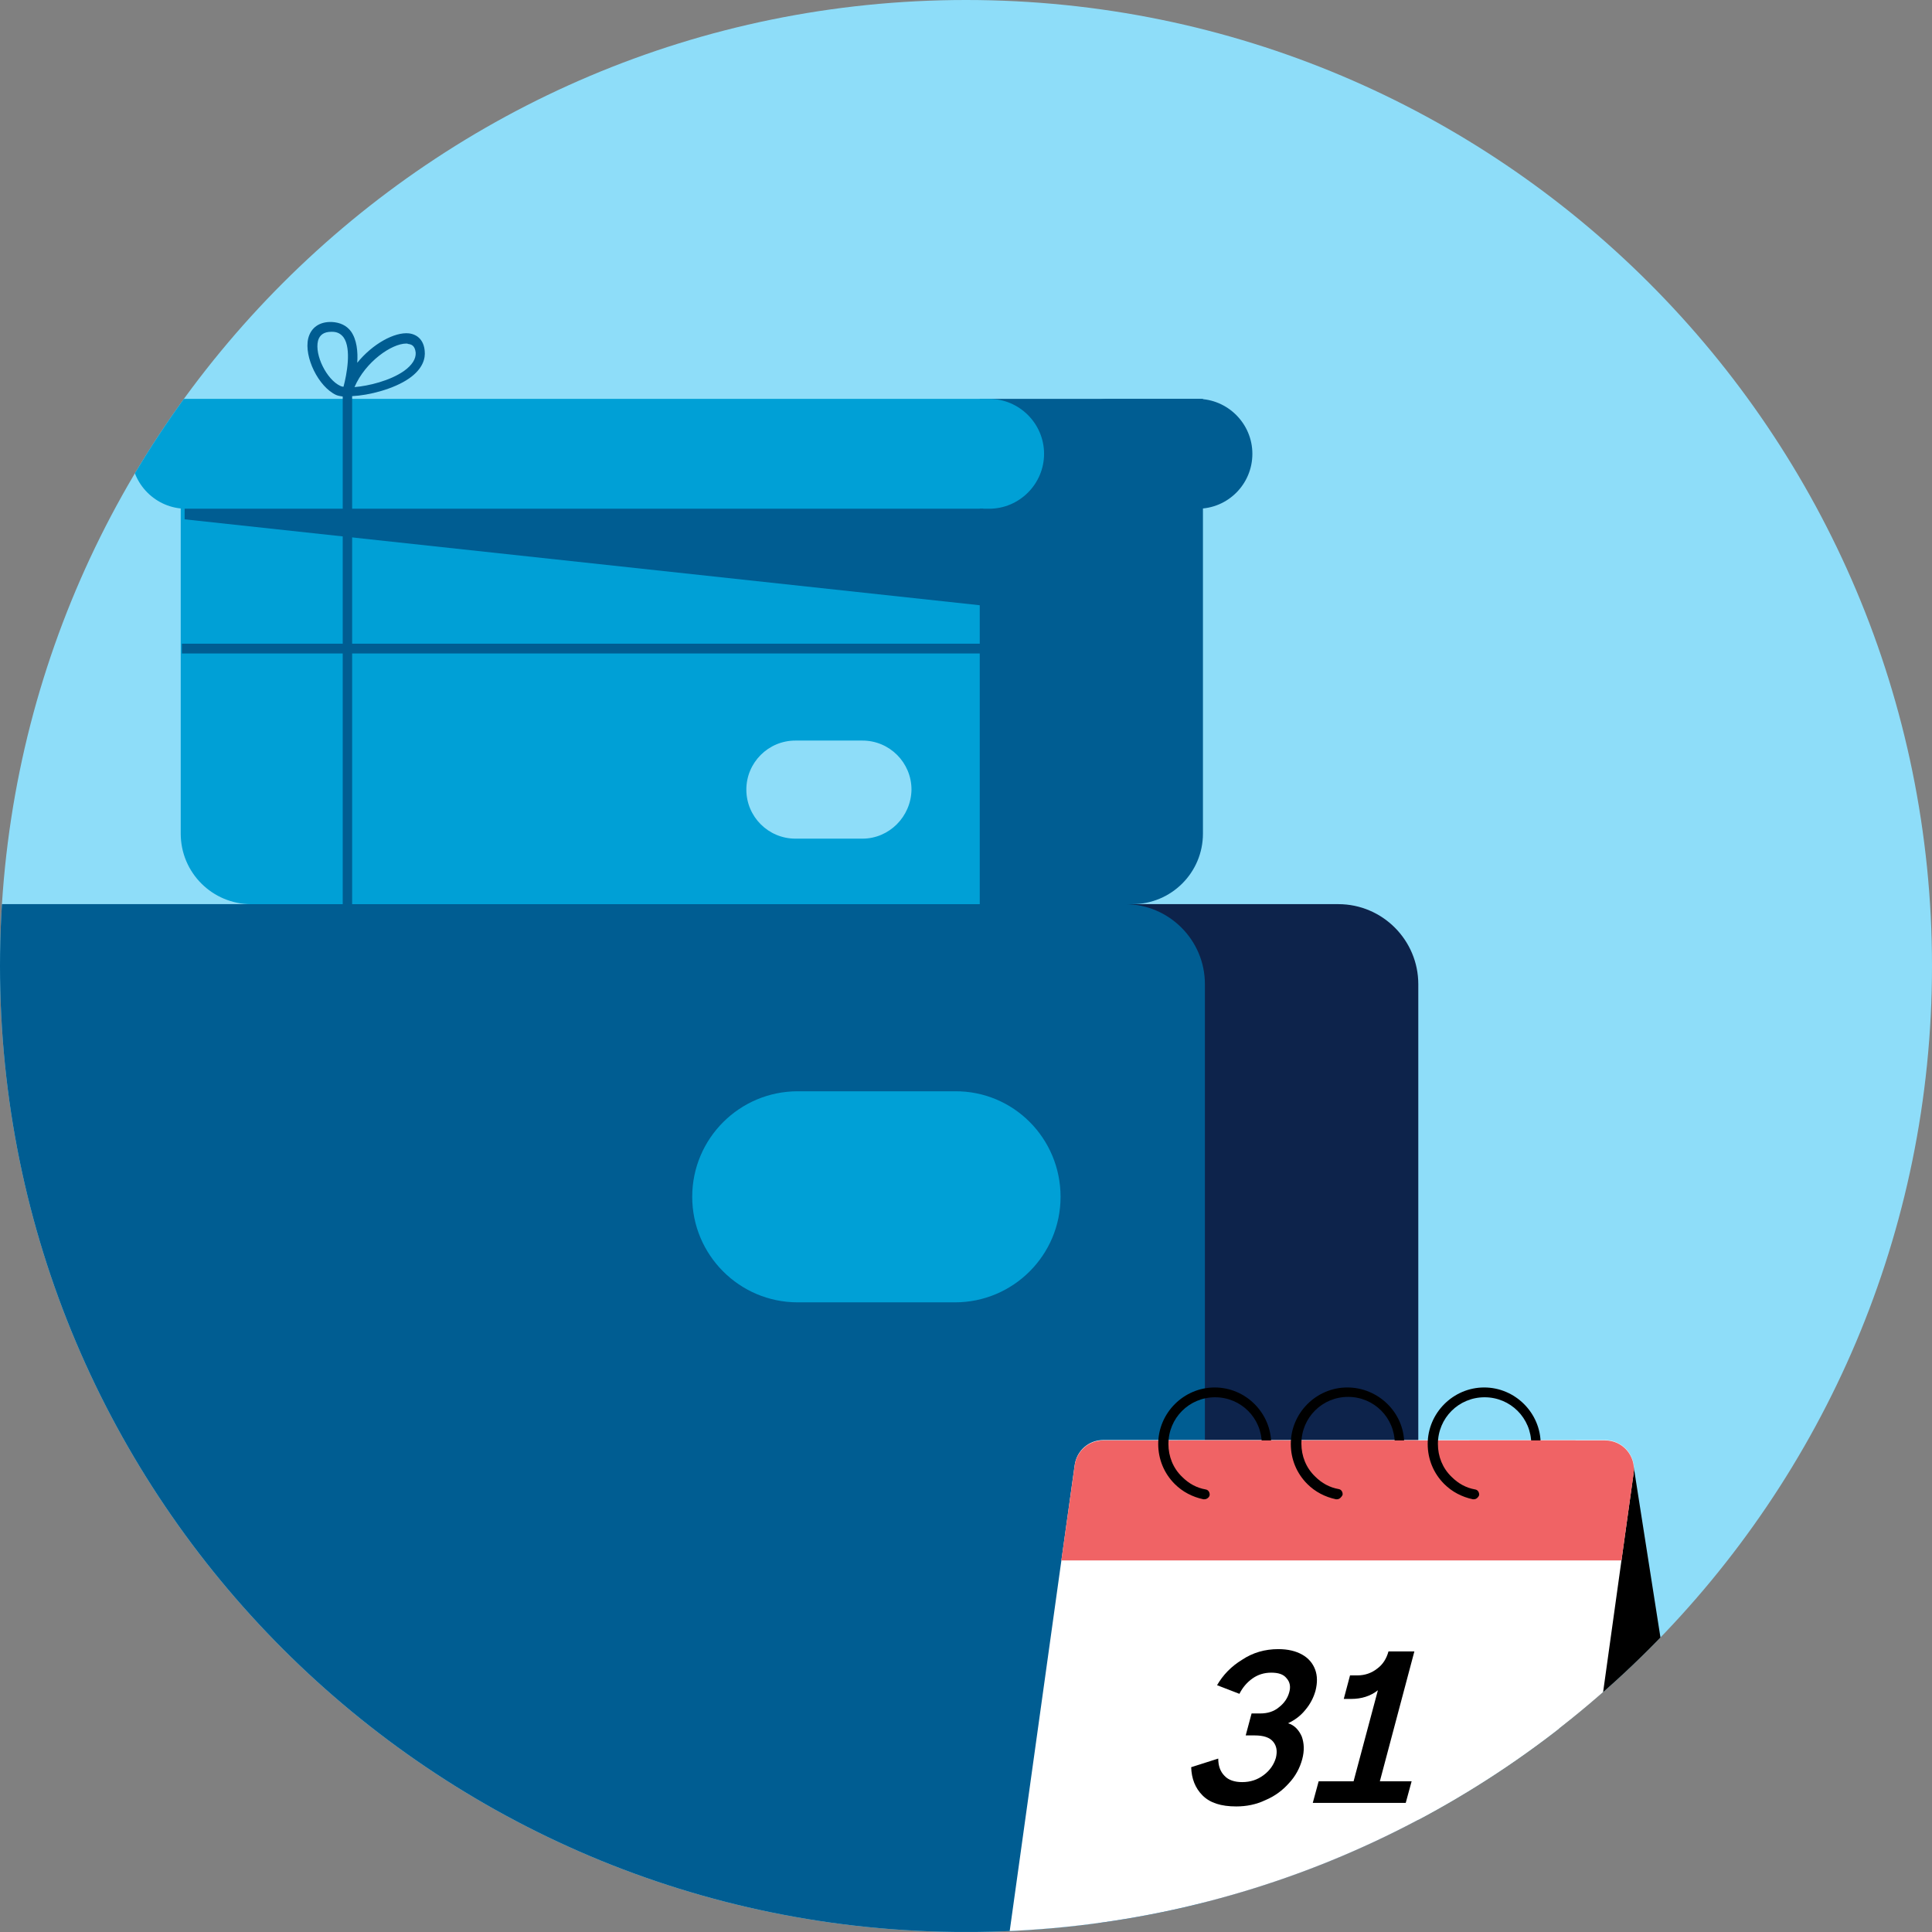 <svg width="120" height="120" viewBox="0 0 120 120" fill="none" xmlns="http://www.w3.org/2000/svg">
<rect x="0" y="0" width="120" height="120" fill="#808080" stroke="none"/>
<g clip-path="url(#clip0)">
<path d="M0 60C0 26.863 26.863 0 60 0V0C93.137 0 120 26.863 120 60V60C120 93.137 93.137 120 60 120V120C26.863 120 0 93.137 0 60V60Z" fill="#8EDDF9"/>
<g clip-path="url(#clip1)">
<path d="M68.212 119.998H82.221C85.461 119.998 88.093 117.367 88.093 114.126V61.129C88.093 58.4 85.875 56.158 83.122 56.158H68.212V119.998Z" fill="#0D234B"/>
<path d="M74.814 119.998H-7.998V61.129C-7.998 58.4 -5.781 56.158 -3.028 56.158H69.868C72.597 56.158 74.839 58.376 74.839 61.129V119.998H74.814Z" fill="#005D92"/>
<path d="M65.873 74.336C65.873 77.967 62.925 80.891 59.319 80.891H49.549C45.919 80.891 42.995 77.942 42.995 74.336C42.995 70.705 45.943 67.781 49.549 67.781H59.319C62.949 67.757 65.873 70.705 65.873 74.336Z" fill="#00A0D6"/>
<path d="M99.325 89.566L95.061 120H106L101.468 91.077" fill="black"/>
<path d="M97.497 119.999H62.706L66.75 91.003C66.872 90.101 67.627 89.443 68.528 89.443H99.69C100.786 89.443 101.639 90.418 101.468 91.49L97.497 119.999Z" fill="white"/>
<path d="M95.792 120H90.943C91.236 118.831 92.137 115.005 92.308 113.811L93.331 113.08H98.472L97.741 118.295C97.595 119.294 96.766 120 95.792 120Z" fill="#D3CECB"/>
<path d="M65.922 96.923H100.713L101.468 91.514C101.615 90.417 100.786 89.467 99.69 89.467H68.529C67.627 89.467 66.872 90.125 66.75 91.026L65.922 96.923Z" fill="#F06365"/>
<path d="M83.049 93.122C83.025 93.122 83.001 93.122 82.976 93.122C82.294 92.976 81.685 92.659 81.198 92.172C80.54 91.514 80.174 90.637 80.174 89.686C80.174 87.762 81.758 86.178 83.683 86.178C85.608 86.178 87.216 87.737 87.216 89.662C87.216 89.833 87.069 89.954 86.923 89.954C86.777 89.954 86.631 89.808 86.631 89.662C86.631 88.054 85.34 86.763 83.731 86.763C82.123 86.763 80.832 88.054 80.832 89.662C80.832 90.442 81.124 91.173 81.685 91.709C82.099 92.123 82.586 92.391 83.147 92.489C83.317 92.513 83.415 92.684 83.39 92.854C83.317 93 83.195 93.122 83.049 93.122Z" fill="black"/>
<path d="M87.946 89.467H81.368V91.197H87.946V89.467Z" fill="#F06365"/>
<path d="M74.814 93.122C74.79 93.122 74.766 93.122 74.741 93.122C74.059 92.976 73.45 92.659 72.963 92.172C72.305 91.514 71.939 90.637 71.939 89.686C71.939 87.762 73.523 86.178 75.448 86.178C77.373 86.178 78.956 87.762 78.956 89.686C78.956 89.857 78.81 89.979 78.664 89.979C78.518 89.979 78.371 89.833 78.371 89.686C78.371 88.078 77.08 86.787 75.472 86.787C73.864 86.787 72.573 88.078 72.573 89.686C72.573 90.466 72.865 91.197 73.426 91.733C73.84 92.147 74.327 92.416 74.888 92.513C75.058 92.537 75.156 92.708 75.131 92.879C75.107 93 74.961 93.122 74.814 93.122Z" fill="black"/>
<path d="M91.552 93.122C91.528 93.122 91.504 93.122 91.479 93.122C90.797 92.976 90.188 92.659 89.701 92.172C89.043 91.514 88.677 90.637 88.677 89.686C88.677 87.762 90.261 86.178 92.186 86.178C94.111 86.178 95.694 87.762 95.694 89.686C95.694 89.857 95.548 89.979 95.402 89.979C95.256 89.979 95.109 89.833 95.109 89.686C95.109 88.078 93.818 86.787 92.21 86.787C90.602 86.787 89.311 88.078 89.311 89.686C89.311 90.466 89.603 91.197 90.164 91.733C90.578 92.147 91.065 92.416 91.626 92.513C91.796 92.537 91.894 92.708 91.869 92.879C91.82 93 91.699 93.122 91.552 93.122Z" fill="black"/>
<path d="M97.863 89.467H91.284V91.197H97.863V89.467Z" fill="#F06365"/>
<path d="M79.736 89.467H73.158V91.197H79.736V89.467Z" fill="#F06365"/>
<path d="M90.943 120L98.472 113.104L91.918 113.08L90.943 120Z" fill="#F3F2F2"/>
<path d="M80.857 107.863C81.003 108.278 81.027 108.741 80.881 109.277C80.735 109.813 80.467 110.324 80.053 110.763C79.663 111.202 79.176 111.567 78.591 111.811C78.031 112.079 77.421 112.201 76.788 112.201C75.838 112.201 75.156 111.981 74.693 111.518C74.23 111.055 74.01 110.471 73.986 109.764L75.667 109.228C75.667 109.667 75.789 110.032 76.057 110.3C76.301 110.568 76.691 110.69 77.153 110.69C77.665 110.69 78.104 110.544 78.493 110.251C78.883 109.959 79.127 109.593 79.249 109.179C79.346 108.765 79.297 108.448 79.078 108.18C78.859 107.912 78.469 107.79 77.933 107.79H77.373L77.738 106.426H78.274C78.737 106.426 79.127 106.304 79.444 106.036C79.76 105.792 79.98 105.475 80.077 105.11C80.174 104.769 80.126 104.476 79.906 104.233C79.712 103.989 79.395 103.892 78.956 103.892C78.518 103.892 78.128 104.014 77.787 104.257C77.446 104.501 77.178 104.818 76.983 105.207L75.594 104.671C75.96 104.038 76.471 103.502 77.153 103.088C77.811 102.649 78.567 102.43 79.395 102.43C80.004 102.43 80.491 102.552 80.881 102.771C81.271 102.99 81.539 103.307 81.685 103.697C81.831 104.087 81.831 104.525 81.709 105.013C81.588 105.451 81.368 105.865 81.076 106.206C80.784 106.572 80.418 106.84 80.004 107.035C80.418 107.157 80.686 107.474 80.857 107.863Z" fill="black"/>
<path d="M85.705 110.64H87.678L87.313 111.98H81.539L81.904 110.64H84.073L85.583 104.986C85.12 105.352 84.56 105.523 83.927 105.523H83.464L83.853 104.061H84.316C84.779 104.061 85.193 103.914 85.534 103.646C85.9 103.378 86.119 103.013 86.241 102.574H87.849L85.705 110.64Z" fill="black"/>
<path d="M98.13 115.418L97.497 119.999H92.502L98.13 115.418Z" fill="#D3CECB"/>
<path d="M15.61 56.161H61.78V25.971H11.225V51.775C11.225 54.212 13.198 56.161 15.61 56.161Z" fill="#00A0D6"/>
<path d="M70.331 56.159H60.854V24.775H74.717V51.773C74.717 54.21 72.743 56.159 70.331 56.159Z" fill="#005D92"/>
<path d="M11.566 31.598H61.438C63.315 31.598 64.849 30.063 64.849 28.187C64.849 26.311 63.315 24.775 61.438 24.775H11.566C9.69 24.775 8.155 26.311 8.155 28.187C8.155 30.063 9.69 31.598 11.566 31.598Z" fill="#00A0D6"/>
<path d="M74.376 31.598H68.869C66.993 31.598 65.459 30.063 65.459 28.187C65.459 26.311 66.993 24.775 68.869 24.775H74.376C76.252 24.775 77.787 26.311 77.787 28.187C77.787 30.063 76.276 31.598 74.376 31.598Z" fill="#005D92"/>
<path d="M11.468 32.256L61.073 37.616V31.598H11.468V32.256Z" fill="#005D92"/>
<path d="M53.569 52.09H49.403C47.722 52.09 46.357 50.725 46.357 49.044C46.357 47.363 47.722 45.998 49.403 45.998H53.569C55.25 45.998 56.614 47.363 56.614 49.044C56.59 50.725 55.226 52.09 53.569 52.09Z" fill="#8EDDF9"/>
<path d="M21.896 56.33H21.287V24.629C21.117 24.605 20.995 24.58 20.873 24.531C19.777 24.02 18.875 22.168 19.143 21.023C19.314 20.34 19.85 19.975 20.605 19.999C21.117 20.024 21.531 20.218 21.799 20.584C22.164 21.096 22.237 21.851 22.189 22.533C23.139 21.364 24.503 20.608 25.405 20.706C25.965 20.779 26.33 21.169 26.379 21.802C26.428 22.241 26.282 22.899 25.405 23.508C24.454 24.166 22.919 24.556 21.872 24.605V56.33H21.896ZM20.581 20.608C20.118 20.608 19.85 20.803 19.752 21.169C19.533 22.046 20.288 23.581 21.141 23.971C21.19 23.995 21.263 24.02 21.336 24.02C21.531 23.289 21.848 21.656 21.336 20.95C21.165 20.73 20.946 20.608 20.629 20.608C20.605 20.608 20.581 20.608 20.581 20.608ZM25.234 21.339C24.333 21.339 22.7 22.46 22.018 24.044C22.895 23.971 24.211 23.654 25.088 23.045C25.599 22.68 25.843 22.29 25.819 21.9C25.77 21.461 25.551 21.388 25.356 21.364C25.307 21.339 25.283 21.339 25.234 21.339Z" fill="#005D92"/>
<path d="M66.043 39.98H11.298V40.59H66.043V39.98Z" fill="#005D92"/>
<path d="M-8.145 83.01L-1.859 82.986C0.773 82.986 2.454 80.159 1.162 77.845C-0.104 75.53 -3.394 75.457 -4.807 77.674L-8.145 83.01Z" fill="#5EC584"/>
<path d="M-12.701 120H-3.369C-0.08 117.977 1.723 113.908 0.505 109.839L-4.271 93.879H-11.799L-16.575 109.839C-17.793 113.908 -15.99 117.977 -12.701 120Z" fill="#00A0D6"/>
<path d="M-8.242 106.646C-10.24 106.085 -13.188 105.525 -15.161 105.184L-15.356 105.768C-13.383 106.11 -10.41 106.67 -8.413 107.23C-6.317 107.815 -2.273 108.839 0.383 109.472L0.188 108.79C-2.468 108.156 -6.268 107.206 -8.242 106.646Z" fill="#8EDDF9"/>
</g>
</g>
<defs>
<clipPath id="clip0">
<path d="M0 60C0 26.863 26.863 0 60 0V0C93.137 0 120 26.863 120 60V60C120 93.137 93.137 120 60 120V120C26.863 120 0 93.137 0 60V60Z" fill="white"/>
</clipPath>
<clipPath id="clip1">
<rect width="135" height="100" fill="white" transform="translate(-29 20)"/>
</clipPath>
</defs>
</svg>
